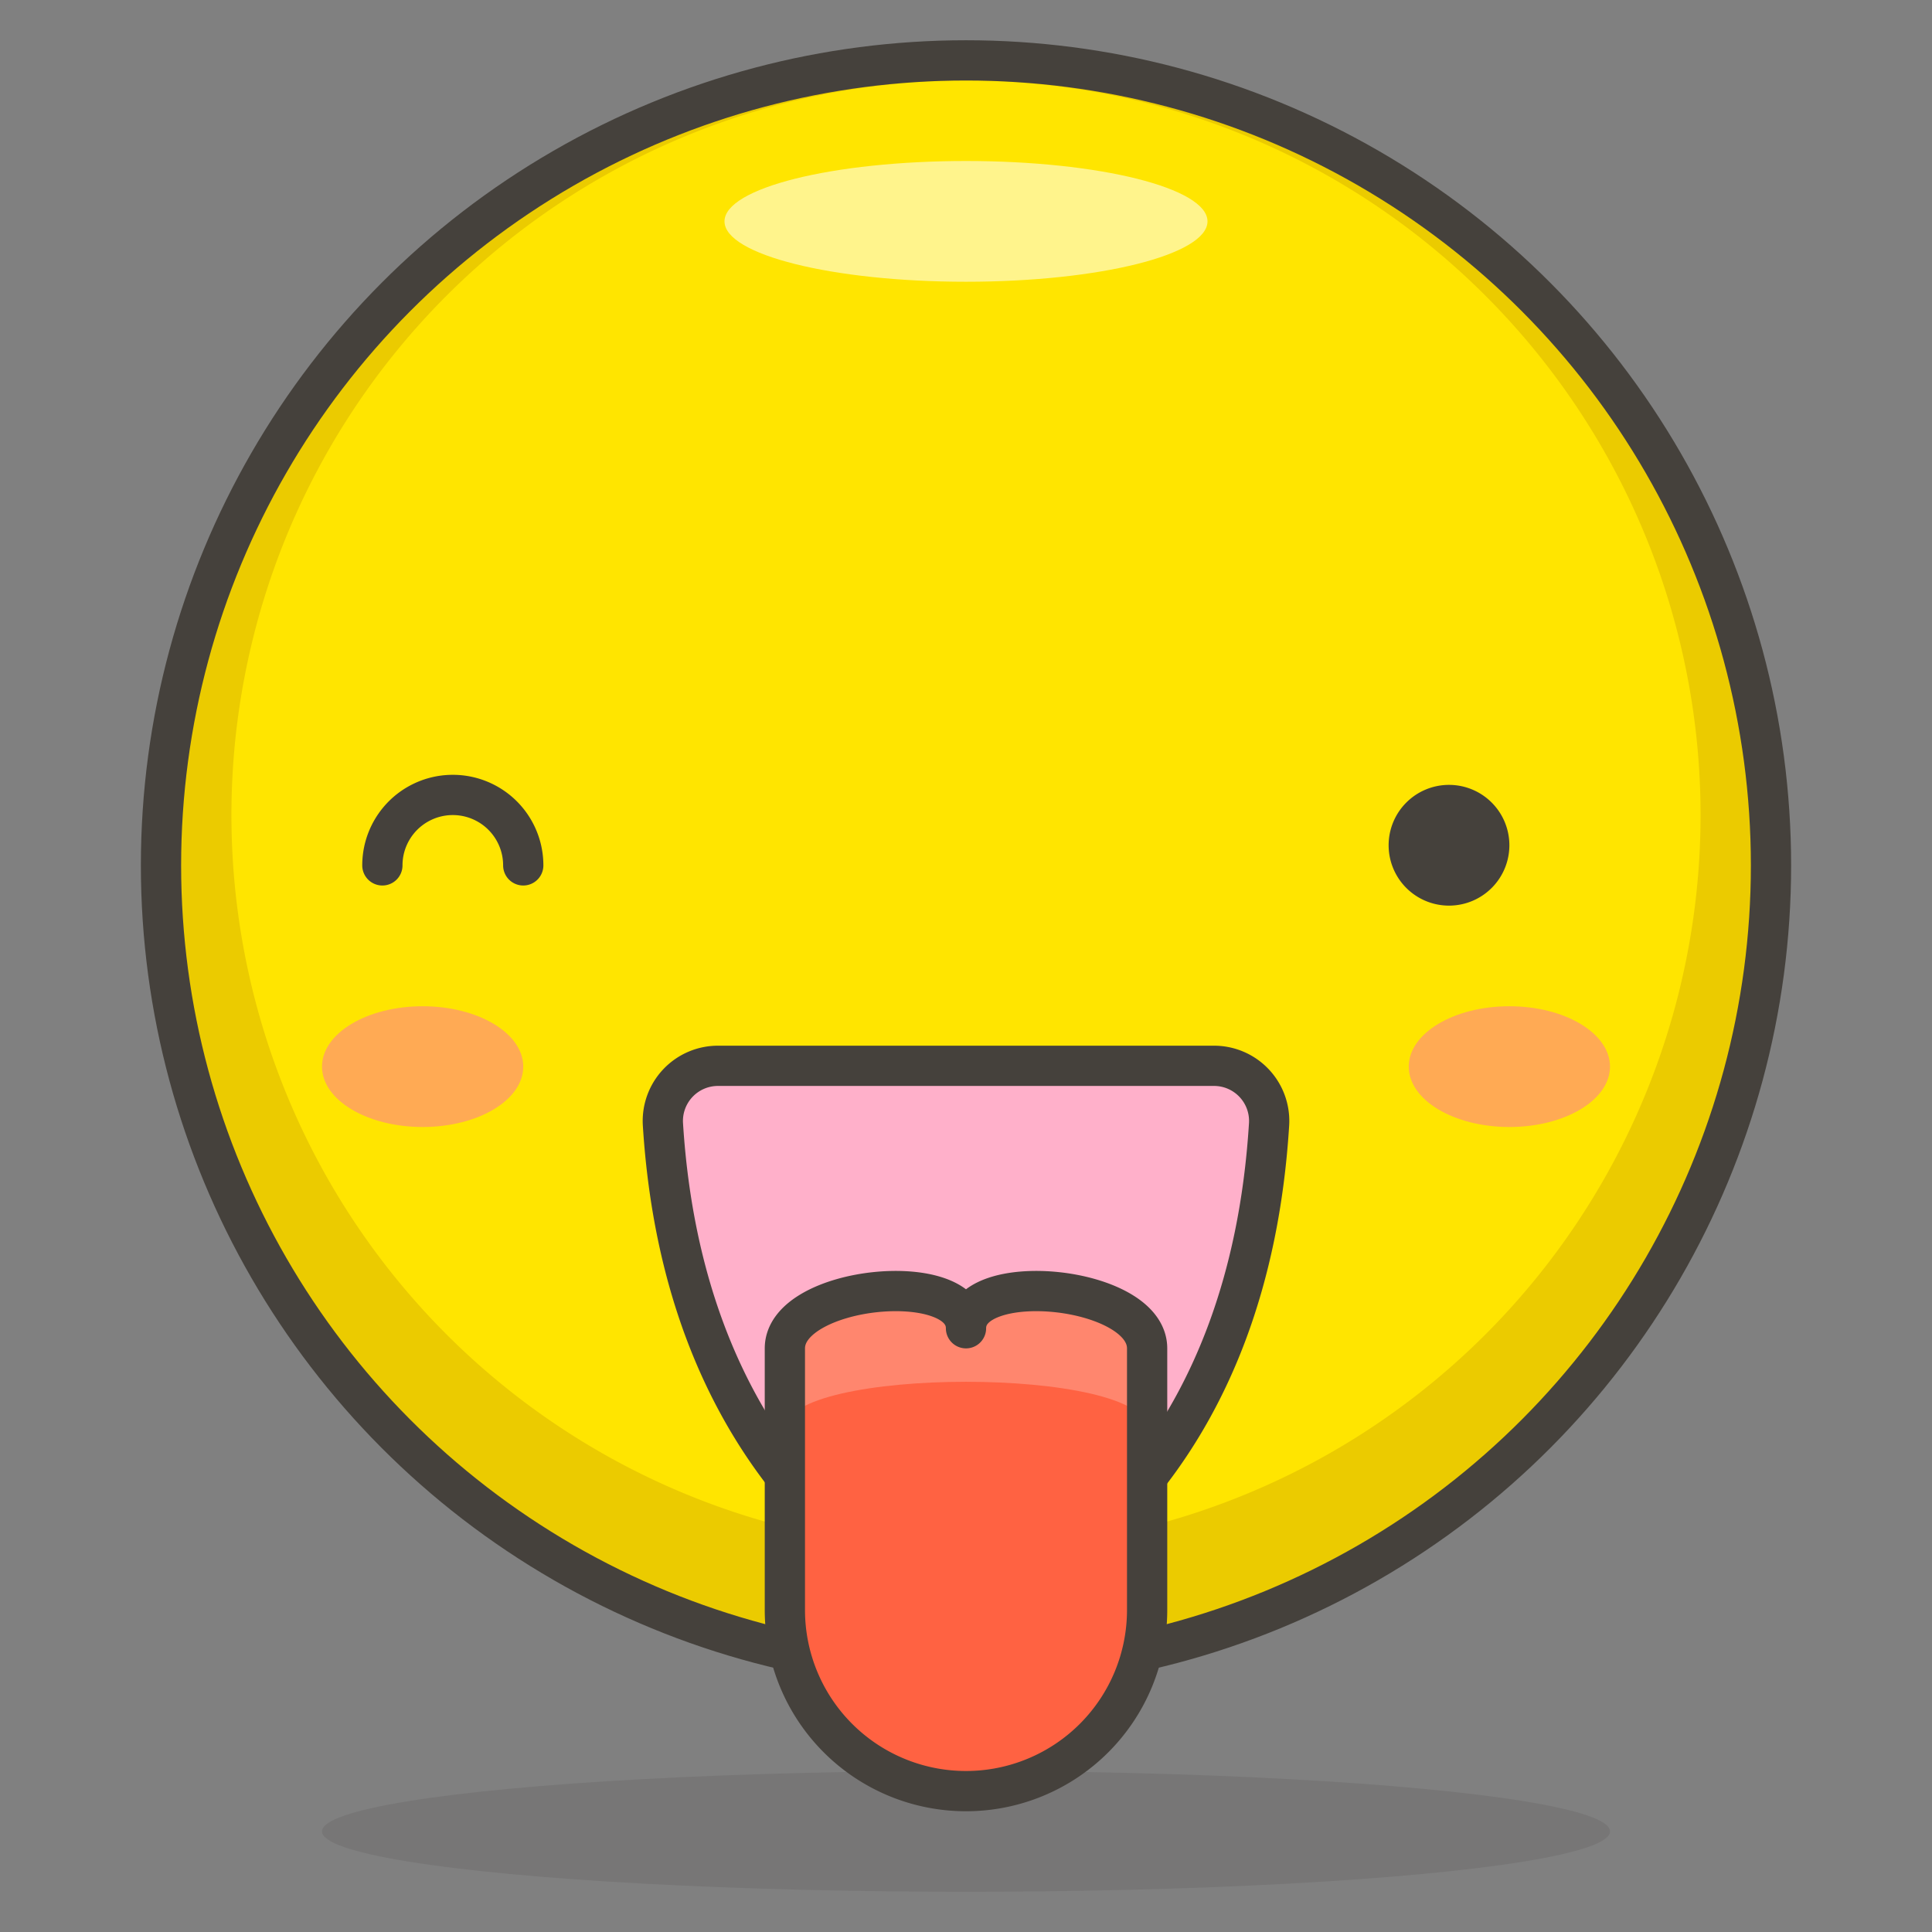 <svg id="Icons" xmlns="http://www.w3.org/2000/svg" viewBox="0 0 48 48"><rect x="0" y="0" width="48" height="48" fill="#808080" stroke="none"/><defs><style>.cls-1{fill:#ffe500;}.cls-2{fill:#ebcb00;}.cls-3{fill:#fff48c;}.cls-4{fill:none;}.cls-10,.cls-4,.cls-7{stroke:#45413c;stroke-linecap:round;stroke-linejoin:round;}.cls-10,.cls-5{fill:#45413c;}.cls-5{opacity:0.15;}.cls-6{fill:#ffaa54;}.cls-7{fill:#ffb0ca;}.cls-8{fill:#ff6242;}.cls-9{fill:#ff866e;}</style></defs><title>39-squinting-face-with-tongue</title><g id="_Group_" data-name="&lt;Group&gt;"><circle id="_Ellipse_" data-name="&lt;Ellipse&gt;" class="cls-1" cx="24" cy="21.5" r="20"/><path id="_Compound_Path_" data-name="&lt;Compound Path&gt;" class="cls-2" d="M24,1.5a20,20,0,1,0,20,20A20,20,0,0,0,24,1.5Zm0,37A18.25,18.25,0,1,1,42.25,20.25,18.25,18.25,0,0,1,24,38.5Z"/><ellipse id="_Ellipse_2" data-name="&lt;Ellipse&gt;" class="cls-3" cx="24" cy="5.5" rx="6" ry="1.5"/><circle id="_Ellipse_3" data-name="&lt;Ellipse&gt;" class="cls-4" cx="24" cy="21.5" r="20"/><ellipse id="_Ellipse_4" data-name="&lt;Ellipse&gt;" class="cls-5" cx="24" cy="45.5" rx="16" ry="1.5"/><path id="_Path_" data-name="&lt;Path&gt;" class="cls-6" d="M40,26.5c0,.83-1.12,1.5-2.5,1.5S35,27.33,35,26.5,36.12,25,37.5,25,40,25.67,40,26.5Z"/><path id="_Path_2" data-name="&lt;Path&gt;" class="cls-6" d="M8,26.5c0,.83,1.12,1.5,2.5,1.5s2.5-.67,2.5-1.5S11.88,25,10.5,25,8,25.67,8,26.5Z"/><g id="_Group_2" data-name="&lt;Group&gt;"><path id="_Path_3" data-name="&lt;Path&gt;" class="cls-7" d="M16.47,27.93c.5,8,5.09,11,6.85,12a1.37,1.37,0,0,0,1.36,0c1.76-1,6.35-3.92,6.85-12a1.37,1.37,0,0,0-1.38-1.45H17.85A1.37,1.37,0,0,0,16.47,27.93Z"/></g><g id="_Group_3" data-name="&lt;Group&gt;"><path id="_Path_4" data-name="&lt;Path&gt;" class="cls-8" d="M24,33c0-1.5,4.5-1.06,4.5.5V40a4.5,4.5,0,0,1-9,0V33.5C19.5,31.94,24,31.5,24,33Z"/><path id="_Path_5" data-name="&lt;Path&gt;" class="cls-9" d="M24,33c0-1.5-4.5-1.06-4.5.5v2c0-1.56,9-1.56,9,0v-2C28.5,31.94,24,31.5,24,33Z"/><path id="_Path_6" data-name="&lt;Path&gt;" class="cls-4" d="M24,33c0-1.5,4.5-1.06,4.5.5V40a4.5,4.5,0,0,1-9,0V33.5C19.5,31.94,24,31.5,24,33Z"/></g><path id="_Path_7" data-name="&lt;Path&gt;" class="cls-10" d="M35,21a1,1,0,1,0,1-1A1,1,0,0,0,35,21Z"/><path id="_Path_8" data-name="&lt;Path&gt;" class="cls-4" d="M9.5,21.5a1.75,1.75,0,0,1,3.5,0"/></g></svg>
